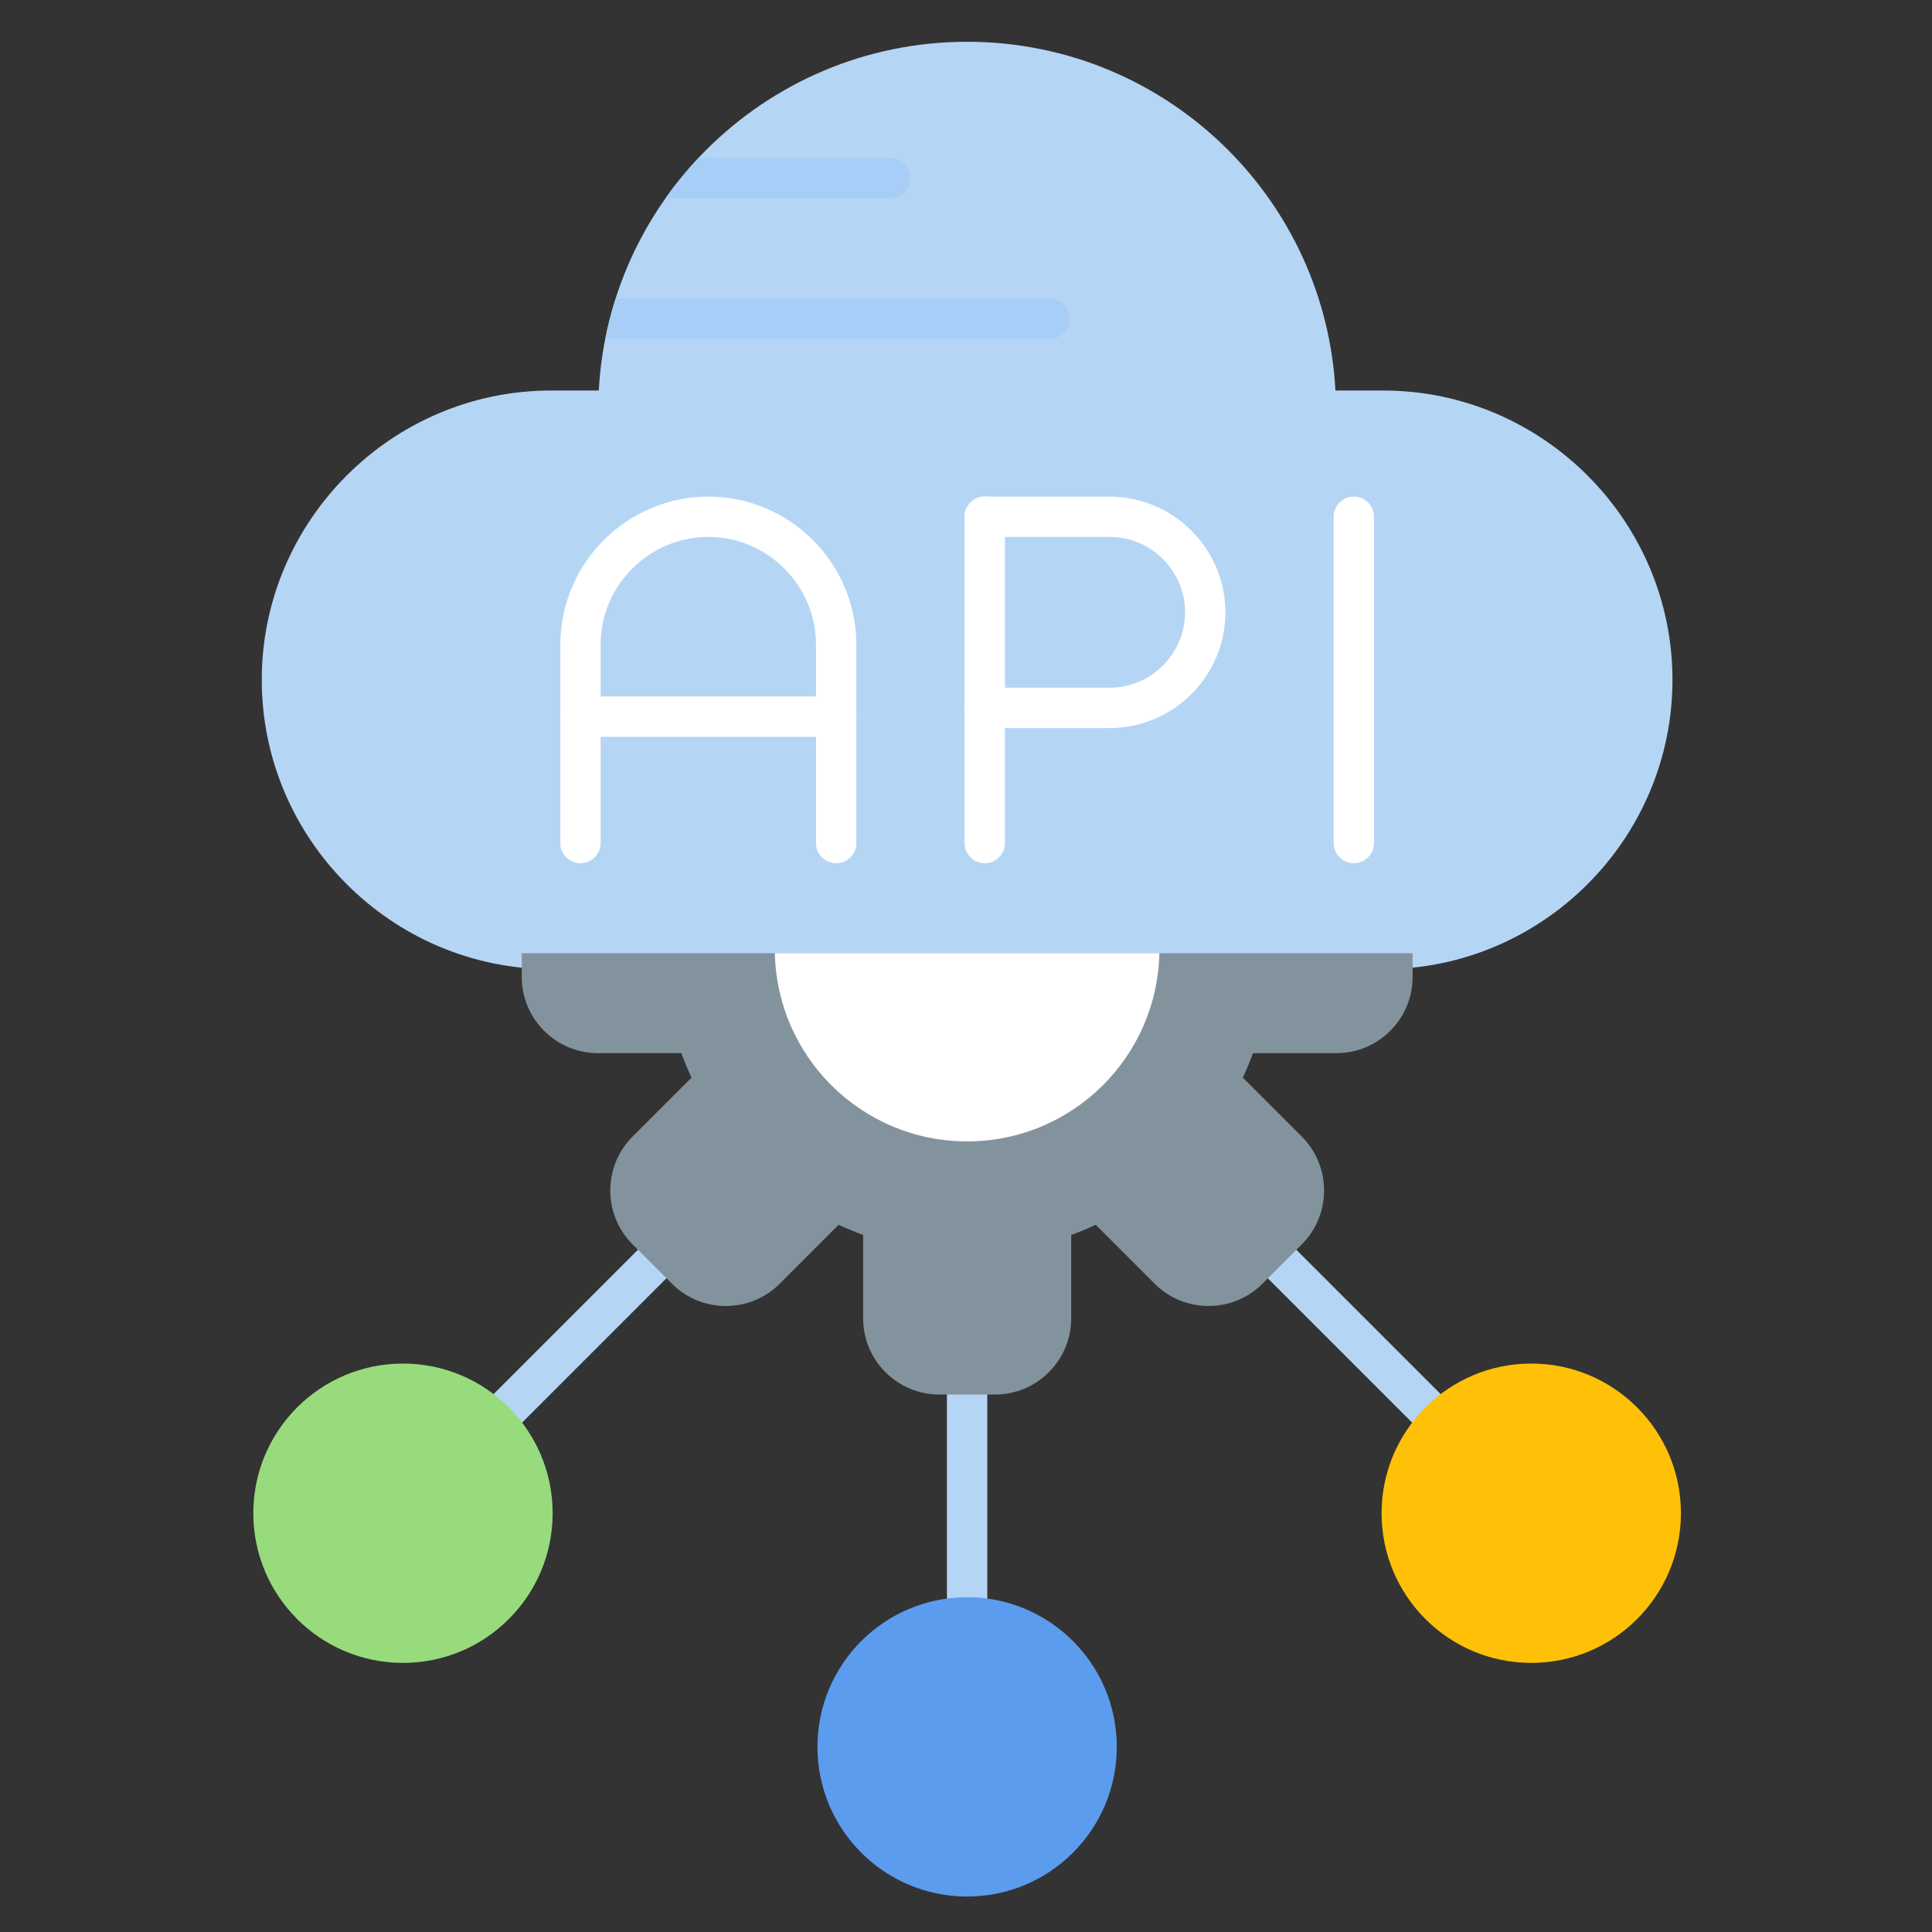 <svg id="Layer_1" enable-background="new 0 0 450 450" viewBox="0 0 450 450" xmlns="http://www.w3.org/2000/svg"><rect x="0" y="0" width="450" height="450" fill="#333333" stroke="none"/><g><g fill="#b5d5f5"><path d="m229.96 320.09c0-2.59-2.1-4.7-4.7-4.7-2.59 0-4.7 2.1-4.7 4.7v56.63c0 2.59 2.1 4.7 4.7 4.7 2.59 0 4.7-2.1 4.7-4.7z"/><path d="m158.55 294.41c1.83-1.83 1.83-4.81 0-6.64s-4.81-1.83-6.64 0l-40.04 40.04c-1.83 1.83-1.83 4.81 0 6.64s4.81 1.83 6.64 0z"/><path d="m298.61 287.77c-1.83-1.83-4.81-1.83-6.64 0s-1.83 4.81 0 6.64l40.04 40.04c1.83 1.83 4.81 1.83 6.64 0s1.83-4.81 0-6.64z"/></g><path d="m128.36 90.96h11.11c1.18-21.86 10.52-41.54 25.04-56.06 15.55-15.55 37.03-25.17 60.75-25.17s45.21 9.62 60.75 25.17c14.52 14.52 23.86 34.2 25.04 56.06h11.11c18.54 0 35.39 7.58 47.6 19.79s19.79 29.06 19.79 47.6c0 18.54-7.58 35.39-19.79 47.6s-29.06 19.79-47.6 19.79h-193.8c-18.54 0-35.39-7.58-47.6-19.79s-19.79-29.06-19.79-47.6c0-18.54 7.58-35.39 19.79-47.6s29.06-19.79 47.6-19.79z" fill="#b5d5f5"/><g fill="#a6cef7"><path d="m155.01 46.18c2.34-3.31 4.9-6.45 7.67-9.39h44.57c2.59 0 4.7 2.1 4.7 4.7s-2.1 4.7-4.7 4.7h-52.24z"/><path d="m140.97 78.95c.63-3.2 1.44-6.33 2.41-9.39h101.04c2.59 0 4.7 2.1 4.7 4.7s-2.1 4.7-4.7 4.7z"/></g><g fill="#fff"><path d="m130.5 196.36c0 2.59 2.1 4.7 4.7 4.7 2.59 0 4.7-2.1 4.7-4.7v-46.22c0-6.89 2.82-13.17 7.37-17.71 4.55-4.55 10.82-7.37 17.71-7.37s13.17 2.82 17.71 7.37c4.55 4.55 7.37 10.82 7.37 17.71v46.22c0 2.59 2.1 4.7 4.7 4.7 2.59 0 4.7-2.1 4.7-4.7v-46.22c0-9.49-3.88-18.11-10.12-24.35-6.25-6.25-14.87-10.12-24.35-10.12-9.49 0-18.11 3.88-24.35 10.12-6.25 6.25-10.12 14.87-10.12 24.35v46.22z"/><path d="m135.2 162.22c-2.59 0-4.7 2.1-4.7 4.7 0 2.59 2.1 4.7 4.7 4.7h59.57c2.59 0 4.7-2.1 4.7-4.7 0-2.59-2.1-4.7-4.7-4.7z"/><path d="m224.67 196.36c0 2.59 2.1 4.7 4.7 4.7 2.59 0 4.7-2.1 4.7-4.7v-76c0-2.59-2.1-4.7-4.7-4.7-2.59 0-4.7 2.1-4.7 4.7z"/><path d="m229.37 115.66c-2.59 0-4.7 2.1-4.7 4.7 0 2.59 2.1 4.7 4.7 4.7h29.1c9.66 0 17.56 7.9 17.56 17.56 0 4.82-1.98 9.21-5.16 12.4-3.18 3.18-7.57 5.16-12.4 5.16h-29.1c-2.59 0-4.7 2.1-4.7 4.7 0 2.59 2.1 4.7 4.7 4.7h29.1c7.42 0 14.15-3.03 19.04-7.91 4.88-4.88 7.91-11.62 7.91-19.04 0-14.82-12.13-26.95-26.95-26.95h-29.1z"/><path d="m310.63 196.36c0 2.59 2.1 4.7 4.7 4.7 2.59 0 4.7-2.1 4.7-4.7v-76c0-2.59-2.1-4.7-4.7-4.7-2.59 0-4.7 2.1-4.7 4.7z"/></g><path d="m121.53 222.01v5.56c0 4.88 1.99 9.31 5.2 12.52s7.64 5.2 12.52 5.2h19.45c.35.98.73 1.94 1.12 2.88.39.95.81 1.89 1.25 2.83l-13.75 13.75c-3.45 3.45-5.17 7.99-5.17 12.53s1.72 9.08 5.17 12.53l9.21 9.21c3.45 3.45 7.99 5.17 12.53 5.17s9.08-1.72 12.53-5.17l13.75-13.75c.94.44 1.88.86 2.83 1.25.94.39 1.9.76 2.87 1.12v19.45c0 4.88 1.99 9.31 5.2 12.52s7.64 5.2 12.52 5.2h13.02c4.88 0 9.31-1.99 12.52-5.2s5.2-7.64 5.2-12.52v-19.45c.98-.35 1.94-.73 2.88-1.12.95-.39 1.89-.81 2.83-1.25l13.75 13.75c3.45 3.45 7.99 5.17 12.53 5.17s9.08-1.72 12.53-5.17l9.21-9.21c3.45-3.45 5.17-7.99 5.17-12.53s-1.72-9.08-5.17-12.53l-13.75-13.75c.44-.94.85-1.88 1.25-2.83.39-.94.76-1.9 1.12-2.87h19.45c4.88 0 9.31-1.99 12.52-5.2s5.2-7.64 5.2-12.52v-5.56h-207.49z" fill="#83939e"/><path d="m270.04 222.01h-89.56c.25 11.99 5.21 22.82 13.11 30.72 8.11 8.11 19.3 13.12 31.67 13.12s23.57-5.01 31.67-13.12c7.9-7.9 12.86-18.73 13.11-30.72z" fill="#fff"/><path d="m93.86 317.6c9.63 0 18.34 3.9 24.65 10.21s10.21 15.02 10.21 24.65-3.9 18.34-10.21 24.65-15.02 10.21-24.65 10.21c-9.62 0-18.34-3.9-24.65-10.21-6.3-6.31-10.21-15.03-10.21-24.65 0-9.63 3.9-18.34 10.21-24.65s15.03-10.21 24.65-10.21z" fill="#98db7c"/><path d="m225.26 372.02c9.62 0 18.34 3.9 24.65 10.21s10.21 15.02 10.21 24.65-3.9 18.34-10.21 24.65-15.02 10.21-24.65 10.21-18.34-3.9-24.65-10.21-10.21-15.02-10.21-24.65 3.9-18.34 10.21-24.65c6.31-6.3 15.03-10.21 24.65-10.21z" fill="#5c9cee"/><path d="m356.66 317.6c9.63 0 18.34 3.9 24.65 10.21s10.21 15.02 10.21 24.65-3.9 18.34-10.21 24.65-15.02 10.21-24.65 10.21-18.34-3.9-24.65-10.21-10.21-15.02-10.21-24.65 3.9-18.34 10.21-24.65 15.02-10.21 24.65-10.21z" fill="#ffc107"/></g></svg>